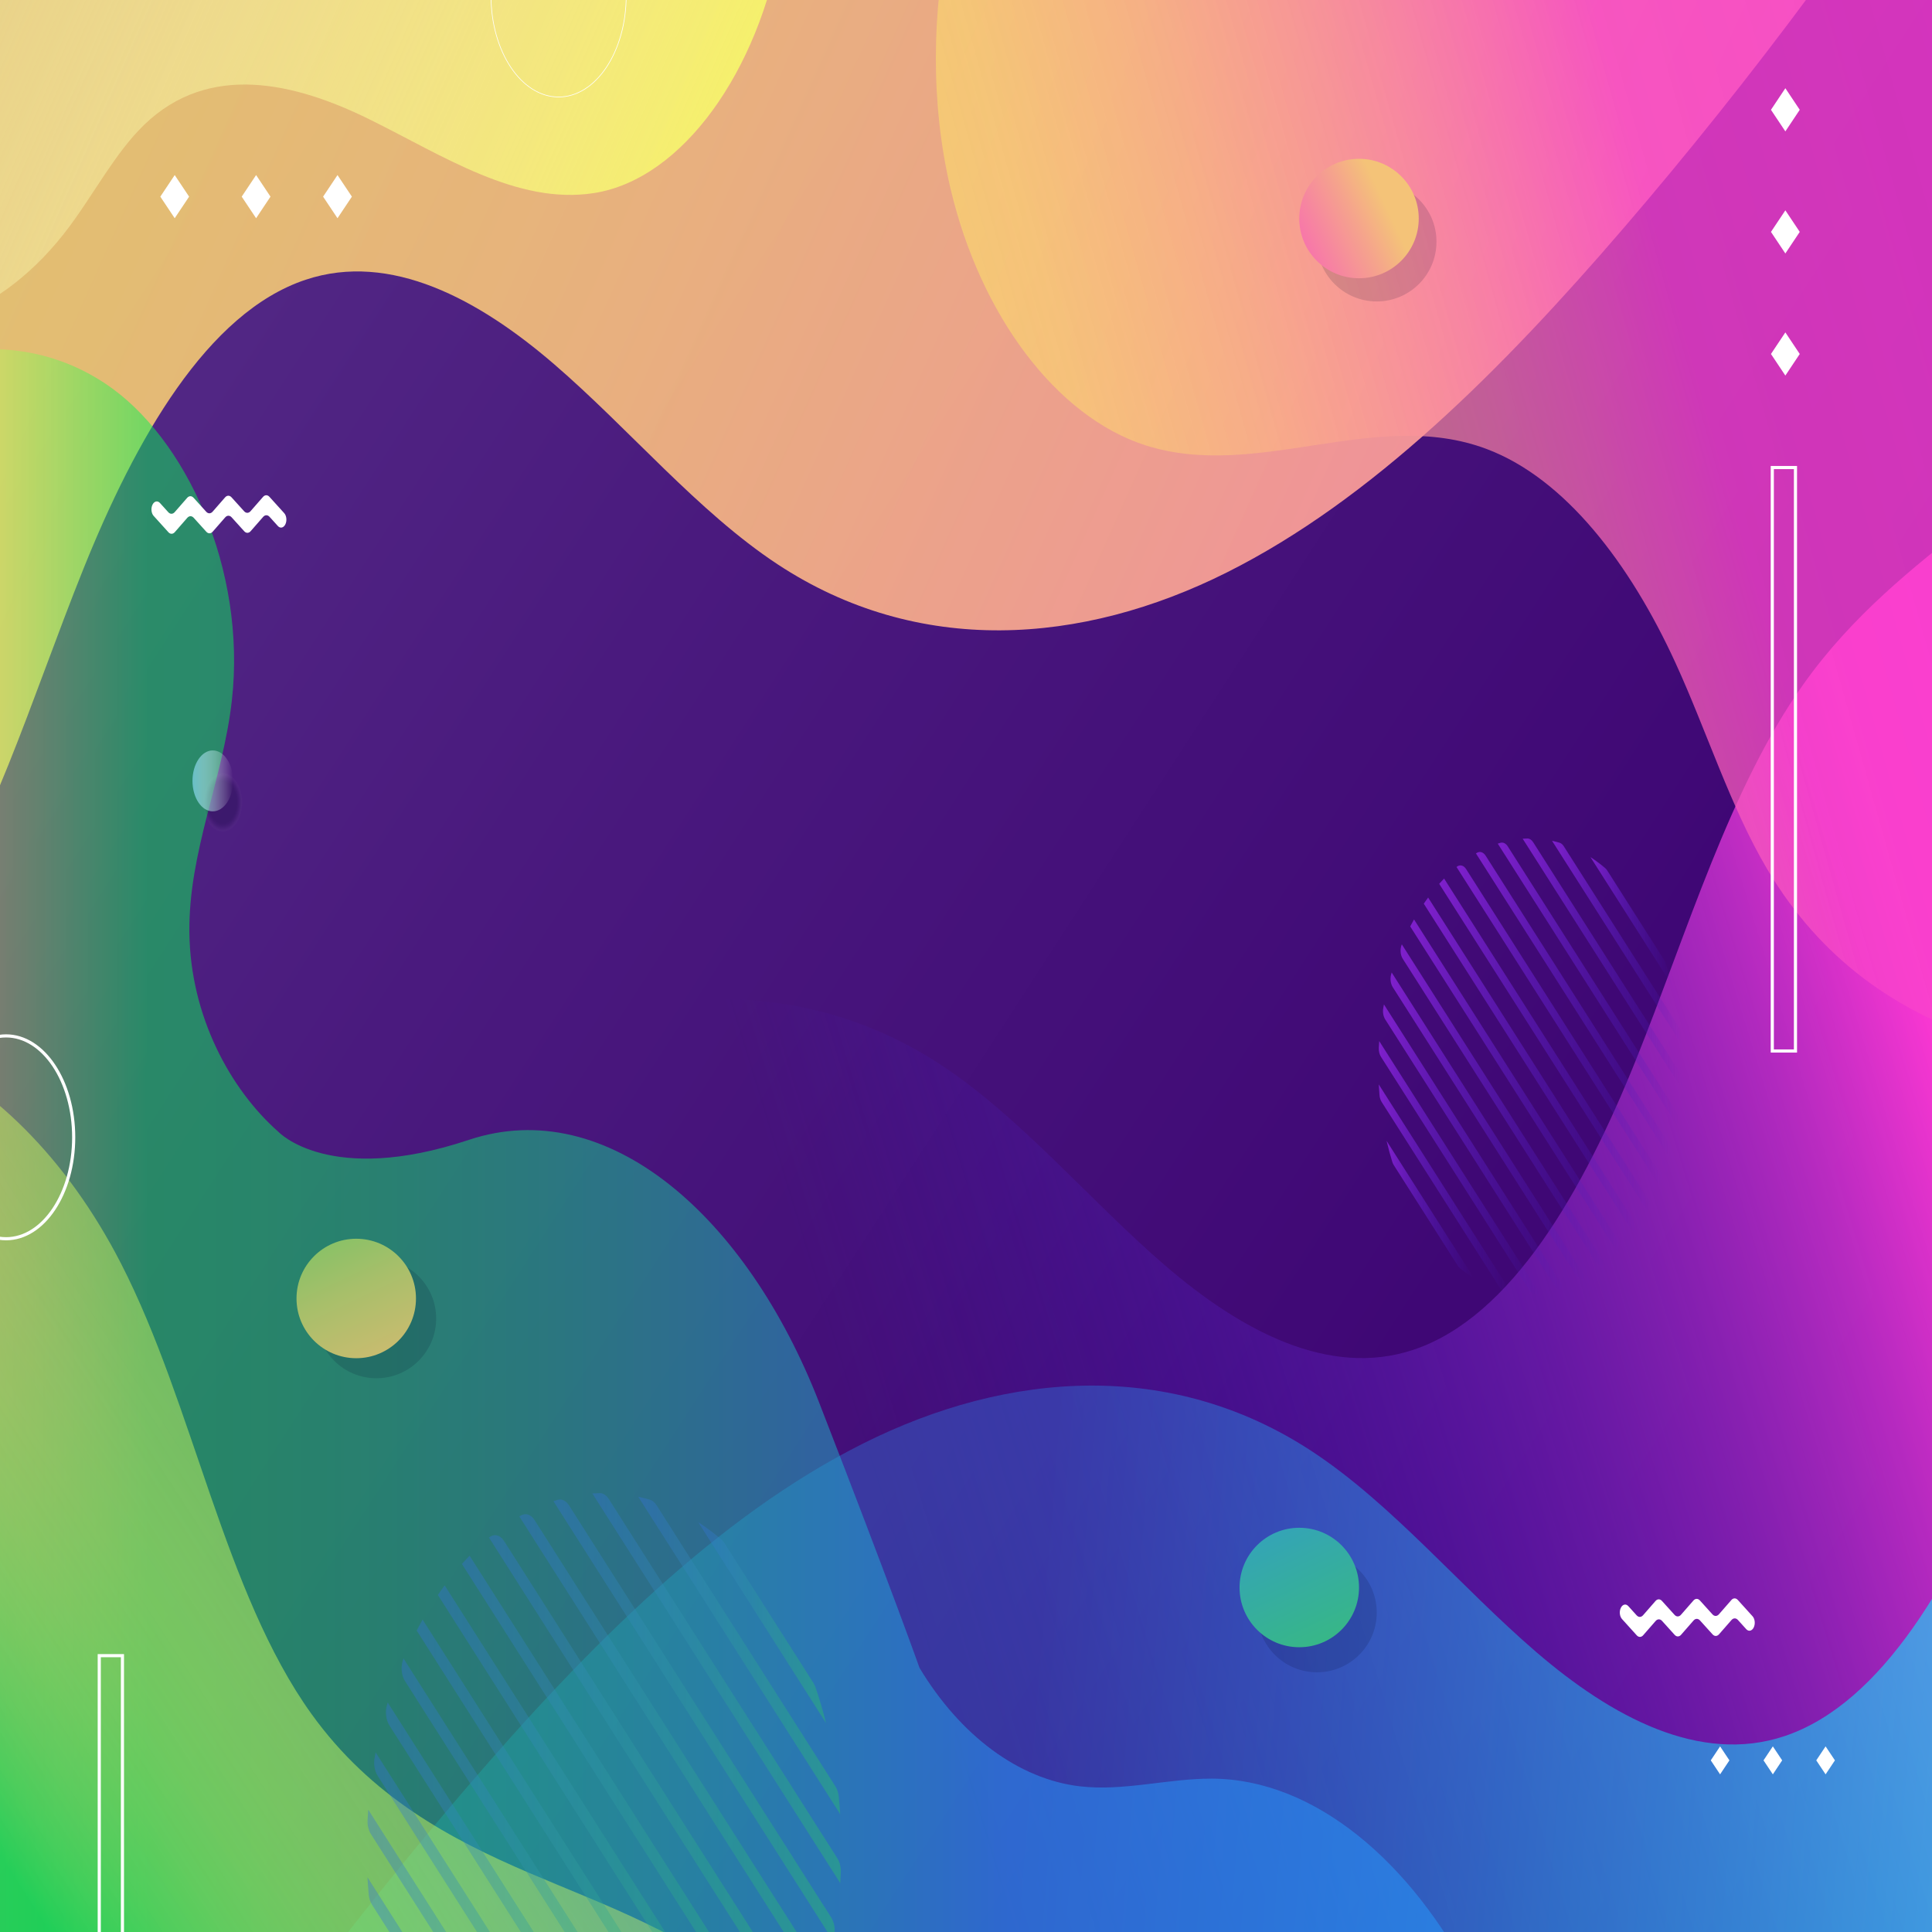 <?xml version="1.0" encoding="utf-8"?>
<!-- Generator: Adobe Illustrator 24.1.0, SVG Export Plug-In . SVG Version: 6.00 Build 0)  -->
<svg version="1.1" id="BACKGROUND" xmlns="http://www.w3.org/2000/svg" xmlns:xlink="http://www.w3.org/1999/xlink" x="0px" y="0px"
	 viewBox="0 0 3072 3072" style="enable-background:new 0 0 3072 3072;" xml:space="preserve">
<rect x="0" y="0" width="3072" height="3072" fill="#808080" stroke="none"/>
<style type="text/css">
	.st0{clip-path:url(#SVGID_2_);}
	.st1{fill:url(#SVGID_3_);}
	.st2{clip-path:url(#SVGID_5_);}
	.st3{fill:url(#SVGID_6_);}
	.st4{fill:url(#SVGID_7_);}
	.st5{fill:url(#SVGID_8_);}
	.st6{fill:url(#SVGID_9_);}
	.st7{fill:url(#SVGID_10_);}
	.st8{fill:url(#SVGID_11_);}
	.st9{fill:url(#SVGID_12_);}
	.st10{opacity:0.22;fill:url(#SVGID_13_);}
	.st11{fill:url(#SVGID_14_);}
	.st12{fill:#FFFFFF;}
	.st13{fill:url(#SVGID_15_);}
	.st14{fill:url(#SVGID_16_);}
	.st15{fill:url(#SVGID_17_);}
	.st16{fill:url(#SVGID_18_);}
	.st17{fill:url(#SVGID_19_);}
	.st18{fill:url(#SVGID_20_);}
	.st19{fill:url(#SVGID_21_);}
	.st20{fill:url(#SVGID_22_);}
	.st21{fill:url(#SVGID_23_);}
	.st22{fill:url(#SVGID_24_);}
	.st23{fill:url(#SVGID_25_);}
	.st24{fill:url(#SVGID_26_);}
	.st25{fill:url(#SVGID_27_);}
	.st26{fill:url(#SVGID_28_);}
	.st27{fill:url(#SVGID_29_);}
	.st28{opacity:0.36;}
	.st29{fill:url(#SVGID_30_);}
	.st30{fill:url(#SVGID_31_);}
	.st31{fill:url(#SVGID_32_);}
	.st32{fill:url(#SVGID_33_);}
	.st33{fill:url(#SVGID_34_);}
	.st34{fill:url(#SVGID_35_);}
	.st35{fill:url(#SVGID_36_);}
	.st36{fill:url(#SVGID_37_);}
	.st37{fill:url(#SVGID_38_);}
	.st38{fill:url(#SVGID_39_);}
	.st39{fill:url(#SVGID_40_);}
	.st40{fill:url(#SVGID_41_);}
	.st41{fill:url(#SVGID_42_);}
	.st42{fill:url(#SVGID_43_);}
	.st43{fill:url(#SVGID_44_);}
	.st44{fill:none;stroke:#FFFFFF;stroke-width:5;stroke-miterlimit:10;}
	.st45{fill:none;stroke:#FFFFFF;stroke-miterlimit:10;}
	.st46{opacity:0.14;fill:#000024;}
	.st47{fill:url(#SVGID_45_);}
	.st48{fill:url(#SVGID_46_);}
	.st49{fill:url(#SVGID_47_);}
</style>
<g>
	<g>
		<defs>
			<polyline id="SVGID_1_" points="3072,3072 0,3072 0,0 3072,0 			"/>
		</defs>
		<clipPath id="SVGID_2_">
			<use xlink:href="#SVGID_1_"  style="overflow:visible;"/>
		</clipPath>
		<g class="st0">
			<linearGradient id="SVGID_3_" gradientUnits="userSpaceOnUse" x1="-236.073" y1="387.962" x2="3270.941" y2="2659.982">
				<stop  offset="0" style="stop-color:#562F88"/>
				<stop  offset="0.333" style="stop-color:#4A1A7E"/>
				<stop  offset="0.726" style="stop-color:#3F0775"/>
				<stop  offset="1" style="stop-color:#3B0072"/>
			</linearGradient>
			<polyline class="st1" points="3072,3072 0,3072 0,0 3072,0 			"/>
			<g>
				<defs>
					<polyline id="SVGID_4_" points="3072,3072 0,3072 0,0 3072,0 					"/>
				</defs>
				<clipPath id="SVGID_5_">
					<use xlink:href="#SVGID_4_"  style="overflow:visible;"/>
				</clipPath>
				<g class="st2">
					<g>
						<linearGradient id="SVGID_6_" gradientUnits="userSpaceOnUse" x1="3200.899" y1="2008.513" x2="1442.926" y2="2547.311">
							<stop  offset="0" style="stop-color:#FD38D3"/>
							<stop  offset="0.013" style="stop-color:#F837D2;stop-opacity:0.987"/>
							<stop  offset="0.14" style="stop-color:#C930CC;stop-opacity:0.86"/>
							<stop  offset="0.271" style="stop-color:#A12AC7;stop-opacity:0.729"/>
							<stop  offset="0.404" style="stop-color:#8025C3;stop-opacity:0.596"/>
							<stop  offset="0.541" style="stop-color:#6621C0;stop-opacity:0.459"/>
							<stop  offset="0.682" style="stop-color:#541EBE;stop-opacity:0.318"/>
							<stop  offset="0.831" style="stop-color:#491DBC;stop-opacity:0.169"/>
							<stop  offset="1" style="stop-color:#461CBC;stop-opacity:0"/>
						</linearGradient>
						<path class="st3" d="M-453.29,3213.31h3639.98V899.03c-10.92-14.54-21.71-29.25-32.42-43.91l-17.49-27.4
							c-95.04,74.56-191.38,150.49-269.54,260.67c-116.91,164.81-183.53,391.81-266.39,597.89
							c-82.85,206.08-196.8,407.76-353.41,459.95c-134.85,44.94-275.05-30.85-394.84-134.02
							c-119.79-103.17-229.01-234.97-355.48-318.33c-223.13-147.06-483.45-128.87-714.6-12.99
							c-231.15,115.88-437.23,322.45-629.85,546.43c-102.51,119.2-202.12,244.02-298.57,374.12
							C-273.17,2773.13-401.47,2976.79-453.29,3213.31"/>
					</g>
					<g>
						<linearGradient id="SVGID_7_" gradientUnits="userSpaceOnUse" x1="3741.852" y1="1665.507" x2="-493.403" y2="-235.032">
							<stop  offset="3.409785e-07" style="stop-color:#FE5BCC"/>
							<stop  offset="0.071" style="stop-color:#FE69C2;stop-opacity:0.986"/>
							<stop  offset="0.385" style="stop-color:#FE9F9A;stop-opacity:0.923"/>
							<stop  offset="0.655" style="stop-color:#FFC77D;stop-opacity:0.869"/>
							<stop  offset="0.869" style="stop-color:#FFDF6B;stop-opacity:0.826"/>
							<stop  offset="1" style="stop-color:#FFE864;stop-opacity:0.8"/>
						</linearGradient>
						<path class="st4" d="M-131.07-227.33v1725.98C-15.9,1334.18,50.35,1109.2,132.54,904.77
							c82.85-206.08,196.8-407.76,353.41-459.95C620.81,399.88,761,475.67,880.8,578.84c119.79,103.17,229.01,234.97,355.48,318.33
							c223.13,147.06,483.45,128.87,714.6,12.99c231.15-115.88,437.23-322.45,629.85-546.44
							c102.51-119.2,202.12-244.02,298.57-374.12c49.94-67.36,100.01-139.67,145.59-216.93H-131.07z"/>
					</g>
					<g>
						<linearGradient id="SVGID_8_" gradientUnits="userSpaceOnUse" x1="1633.386" y1="2659.22" x2="3683.274" y2="2823.627">
							<stop  offset="1.971282e-07" style="stop-color:#269BFF;stop-opacity:0.3"/>
							<stop  offset="0.147" style="stop-color:#1DB2FF;stop-opacity:0.357"/>
							<stop  offset="0.418" style="stop-color:#0ED6FF;stop-opacity:0.461"/>
							<stop  offset="0.638" style="stop-color:#05ECFF;stop-opacity:0.546"/>
							<stop  offset="0.778" style="stop-color:#02F4FF;stop-opacity:0.6"/>
						</linearGradient>
						<path class="st5" d="M3252.22,2139.72c-20.2,54.09-40.34,108.21-61.55,160.96c-82.85,206.08-196.8,407.76-353.41,459.95
							c-134.85,44.94-275.05-30.85-394.84-134.02c-119.79-103.17-229.01-234.97-355.48-318.33
							c-223.13-147.06-483.45-128.87-714.6-12.99c-231.15,115.88-437.23,322.45-629.85,546.43
							c-101.84,118.43-200.81,242.41-296.67,371.59h2806.39V2139.72z"/>
					</g>
					<g>
						
							<linearGradient id="SVGID_9_" gradientUnits="userSpaceOnUse" x1="1564.782" y1="2337.122" x2="653.24" y2="258.806" gradientTransform="matrix(0 1 1 0 -1005.617 -1030.383)">
							<stop  offset="0" style="stop-color:#F7FB57"/>
							<stop  offset="0.134" style="stop-color:#F8FB69;stop-opacity:0.853"/>
							<stop  offset="0.404" style="stop-color:#FAFD98;stop-opacity:0.557"/>
							<stop  offset="0.78" style="stop-color:#FEFEE3;stop-opacity:0.143"/>
							<stop  offset="0.911" style="stop-color:#FFFFFF;stop-opacity:0"/>
						</linearGradient>
						<path class="st6" d="M-73.73-92.16v597.44c67.79-24.78,131.9-74.95,183.93-144.81c39.96-53.65,73.84-118.34,118.92-161.92
							c103.63-100.2,240.18-66.85,357.35-9.27c117.17,57.59,235.61,136.97,358.23,117.68c141.3-22.23,261.8-195.23,297.09-399.13
							H-73.73z"/>
					</g>
					<g>
						<linearGradient id="SVGID_10_" gradientUnits="userSpaceOnUse" x1="1665.152" y1="953.629" x2="4254.031" y2="224.724">
							<stop  offset="5.487623e-07" style="stop-color:#FFE964;stop-opacity:0.5"/>
							<stop  offset="0.052" style="stop-color:#FEDC6C;stop-opacity:0.535"/>
							<stop  offset="0.15" style="stop-color:#FDB882;stop-opacity:0.601"/>
							<stop  offset="0.282" style="stop-color:#FB7FA6;stop-opacity:0.69"/>
							<stop  offset="0.407" style="stop-color:#F843CB;stop-opacity:0.774"/>
							<stop  offset="0.884" style="stop-color:#F837D2;stop-opacity:0.842"/>
						</linearGradient>
						<path class="st7" d="M3145.73-116.74H1510.92c-29.97,133.79-31.06,282.49,0.26,415.76
							c47.77,203.32,169.3,363.72,309.83,408.92c177.8,57.19,366.44-60.34,542.83,5.98c124.38,46.76,227.66,181.65,300.31,340.16
							c49.72,108.49,87.6,229.79,145.94,328.15c86.29,145.5,207.16,224.95,335.65,268.32V-116.74z"/>
					</g>
					<g>
						<linearGradient id="SVGID_11_" gradientUnits="userSpaceOnUse" x1="-65.536" y1="1853.465" x2="2342.658" y2="1853.465">
							<stop  offset="8.151518e-07" style="stop-color:#E3FD5D;stop-opacity:0.4"/>
							<stop  offset="0.033" style="stop-color:#A1FA59;stop-opacity:0.427"/>
							<stop  offset="0.077" style="stop-color:#4EF654;stop-opacity:0.462"/>
							<stop  offset="0.109" style="stop-color:#1AF451;stop-opacity:0.488"/>
							<stop  offset="0.124" style="stop-color:#06F350;stop-opacity:0.5"/>
							<stop  offset="0.193" style="stop-color:#07F056;stop-opacity:0.5"/>
							<stop  offset="0.282" style="stop-color:#0AE866;stop-opacity:0.5"/>
							<stop  offset="0.383" style="stop-color:#0FDA81;stop-opacity:0.5"/>
							<stop  offset="0.492" style="stop-color:#16C7A7;stop-opacity:0.5"/>
							<stop  offset="0.607" style="stop-color:#1FAFD7;stop-opacity:0.5"/>
							<stop  offset="0.692" style="stop-color:#269BFF;stop-opacity:0.5"/>
						</linearGradient>
						<path class="st8" d="M2342.66,3151.87c-98.85-192.3-253.06-323.06-415.64-323.73c-70.1-0.29-140.08,20.37-209.96,12.21
							c-96.79-11.31-190.06-80.24-255.02-188.46c0,0-44.82-126.71-159.51-421.62s-335.87-491.52-557.06-417.79
							s-302.53-12.56-302.53-12.56c-76.54-67.3-140.32-184.09-141.82-317.15c-1.44-128.16,53.26-242.54,67.55-368.91
							c23.5-207.77-72.56-418.36-201-503.76c-73.04-48.56-153.35-62.39-233.21-51.58v2593.36H2342.66z"/>
					</g>
					<g>
						<linearGradient id="SVGID_12_" gradientUnits="userSpaceOnUse" x1="-51.011" y1="2870.32" x2="1114.778" y2="2112.687">
							<stop  offset="0" style="stop-color:#07F350;stop-opacity:0.7"/>
							<stop  offset="0.014" style="stop-color:#15F451;stop-opacity:0.693"/>
							<stop  offset="0.058" style="stop-color:#3EF654;stop-opacity:0.67"/>
							<stop  offset="0.108" style="stop-color:#64F757;stop-opacity:0.645"/>
							<stop  offset="0.163" style="stop-color:#84F959;stop-opacity:0.618"/>
							<stop  offset="0.223" style="stop-color:#A0FA5B;stop-opacity:0.587"/>
							<stop  offset="0.291" style="stop-color:#B6FB5C;stop-opacity:0.553"/>
							<stop  offset="0.37" style="stop-color:#C7FC5E;stop-opacity:0.513"/>
							<stop  offset="0.468" style="stop-color:#D2FD5E;stop-opacity:0.463"/>
							<stop  offset="0.606" style="stop-color:#D9FD5F;stop-opacity:0.393"/>
							<stop  offset="0.988" style="stop-color:#DBFD5F;stop-opacity:0.2"/>
						</linearGradient>
						<path class="st9" d="M-152.34,3268.61V1663.56c135.7,55.72,259.14,178.45,344.95,345.89
							c115.28,224.94,163.99,522.82,302.64,715.81c94.98,132.21,221.59,199.42,346.19,252.78
							c124.6,53.36,253.07,97.49,365.13,195.08c31.01,27,60.74,59.11,87.77,95.5H-152.34z"/>
					</g>
				</g>
			</g>
			<g>
				
					<radialGradient id="SVGID_13_" cx="1251.515" cy="1493.657" r="7.676" gradientTransform="matrix(4.096 0 0 6.144 -4772.068 -7901.184)" gradientUnits="userSpaceOnUse">
					<stop  offset="0.698" style="stop-color:#000024"/>
					<stop  offset="0.78" style="stop-color:#020226;stop-opacity:0.729"/>
					<stop  offset="0.821" style="stop-color:#0A0A2D;stop-opacity:0.591"/>
					<stop  offset="0.854" style="stop-color:#171738;stop-opacity:0.484"/>
					<stop  offset="0.882" style="stop-color:#2A2A48;stop-opacity:0.392"/>
					<stop  offset="0.906" style="stop-color:#43435D;stop-opacity:0.309"/>
					<stop  offset="0.929" style="stop-color:#616177;stop-opacity:0.234"/>
					<stop  offset="0.95" style="stop-color:#858596;stop-opacity:0.165"/>
					<stop  offset="0.97" style="stop-color:#AFAFBA;stop-opacity:0.099"/>
					<stop  offset="0.988" style="stop-color:#DCDCE1;stop-opacity:0.039"/>
					<stop  offset="1" style="stop-color:#FFFFFF;stop-opacity:0"/>
				</radialGradient>
				<ellipse class="st10" cx="354.14" cy="1275.84" rx="37.24" ry="55.85"/>
				<linearGradient id="SVGID_14_" gradientUnits="userSpaceOnUse" x1="306.049" y1="1241.658" x2="370.651" y2="1241.658">
					<stop  offset="0" style="stop-color:#68BFC6"/>
					<stop  offset="1" style="stop-color:#FFFFFF;stop-opacity:0"/>
				</linearGradient>
				<ellipse class="st11" cx="338.35" cy="1241.66" rx="32.3" ry="48.45"/>
			</g>
			<g>
				<g>
					<polygon class="st12" points="254.92,312.68 277.8,347 300.68,312.68 277.8,278.36 					"/>
					<polygon class="st12" points="384.34,312.68 407.22,347 430.1,312.68 407.22,278.36 					"/>
					<polygon class="st12" points="513.77,312.68 536.64,347 559.52,312.68 536.64,278.36 					"/>
				</g>
			</g>
			<g>
				<g>
					<polygon class="st12" points="2720.23,2799.08 2735.06,2821.33 2749.88,2799.08 2735.06,2776.84 					"/>
					<polygon class="st12" points="2804.11,2799.08 2818.93,2821.33 2833.76,2799.08 2818.93,2776.84 					"/>
					<polygon class="st12" points="2887.98,2799.08 2902.81,2821.33 2917.64,2799.08 2902.81,2776.84 					"/>
				</g>
			</g>
			<g>
				<g>
					<polygon class="st12" points="2838.83,597.18 2861.71,562.86 2838.83,528.54 2815.95,562.86 					"/>
					<polygon class="st12" points="2838.83,403.04 2861.71,368.72 2838.83,334.41 2815.95,368.72 					"/>
					<polygon class="st12" points="2838.83,208.91 2861.71,174.59 2838.83,140.27 2815.95,174.59 					"/>
				</g>
			</g>
			<path class="st12" d="M2602.54,2600.3l-23.5-25.99c-3.77-4.17-4.57-12.13-1.79-17.79l0,0c2.78-5.65,8.09-6.86,11.86-2.69
				l13.26,14.66c3.03,3.36,7.18,3.3,10.18-0.13l19.83-22.71c3-3.43,7.14-3.48,10.18-0.13l20.1,22.22c3.03,3.35,7.18,3.3,10.18-0.13
				l19.85-22.72c3-3.43,7.14-3.48,10.18-0.13l20.1,22.22c3.03,3.35,7.18,3.3,10.18-0.13l19.86-22.73c3-3.43,7.14-3.48,10.17-0.13
				l23.53,26c3.77,4.17,4.58,12.13,1.8,17.79v0c-2.78,5.66-8.09,6.86-11.86,2.7l-13.29-14.69c-3.03-3.35-7.18-3.3-10.17,0.13
				l-19.87,22.73c-3,3.43-7.14,3.48-10.18,0.13l-20.1-22.22c-3.03-3.35-7.18-3.3-10.18,0.13l-19.85,22.72
				c-3,3.43-7.14,3.48-10.18,0.13l-20.09-22.22c-3.03-3.36-7.18-3.3-10.18,0.13l-19.83,22.72
				C2609.72,2603.6,2605.58,2603.66,2602.54,2600.3z"/>
			<path class="st12" d="M267.77,846.26l-23.5-25.99c-3.77-4.17-4.57-12.13-1.79-17.79l0,0c2.78-5.65,8.09-6.86,11.86-2.69
				l13.26,14.66c3.03,3.36,7.18,3.3,10.18-0.13l19.83-22.71c3-3.43,7.14-3.48,10.18-0.13l20.1,22.22c3.03,3.35,7.18,3.3,10.18-0.13
				l19.85-22.72c3-3.43,7.14-3.48,10.18-0.13l20.1,22.22c3.03,3.35,7.18,3.3,10.17-0.13l19.86-22.73c3-3.43,7.14-3.48,10.17-0.13
				l23.53,26c3.77,4.17,4.58,12.13,1.8,17.79v0c-2.78,5.66-8.09,6.86-11.86,2.7l-13.29-14.69c-3.03-3.35-7.18-3.3-10.17,0.13
				l-19.87,22.73c-3,3.43-7.14,3.48-10.18,0.13l-20.1-22.22c-3.03-3.35-7.18-3.3-10.18,0.13l-19.85,22.72
				c-3,3.43-7.14,3.48-10.18,0.13l-20.09-22.22c-3.03-3.36-7.18-3.3-10.18,0.13l-19.83,22.72
				C274.95,849.57,270.8,849.62,267.77,846.26z"/>
			<g>
				<linearGradient id="SVGID_15_" gradientUnits="userSpaceOnUse" x1="2211.038" y1="1790.453" x2="2522.05" y2="1790.453">
					<stop  offset="0" style="stop-color:#7F20CC"/>
					<stop  offset="0.364" style="stop-color:#641EC4;stop-opacity:0.635"/>
					<stop  offset="0.751" style="stop-color:#4E1DBE;stop-opacity:0.248"/>
					<stop  offset="1" style="stop-color:#461CBC;stop-opacity:0"/>
				</linearGradient>
				<path class="st13" d="M2212.85,1546.3c-0.25,0.85-0.51,1.69-0.75,2.54c-2.06,7.03-1.06,15.25,2.47,20.81l292.01,459.01
					c3.54,5.56,8.96,7.44,13.74,4.68c0.58-0.33,1.15-0.67,1.73-1.01L2212.85,1546.3z"/>
				<linearGradient id="SVGID_16_" gradientUnits="userSpaceOnUse" x1="2226.997" y1="1757.169" x2="2552.606" y2="1757.169">
					<stop  offset="0" style="stop-color:#7F20CC"/>
					<stop  offset="0.364" style="stop-color:#641EC4;stop-opacity:0.635"/>
					<stop  offset="0.751" style="stop-color:#4E1DBE;stop-opacity:0.248"/>
					<stop  offset="1" style="stop-color:#461CBC;stop-opacity:0"/>
				</linearGradient>
				<path class="st14" d="M2228.98,1501.55l-0.05,0.12c-3.05,7.22-2.43,16.62,1.5,22.8l306.98,482.55
					c3.93,6.18,10.17,7.55,15.11,3.31l0.08-0.07L2228.98,1501.55z"/>
				<linearGradient id="SVGID_17_" gradientUnits="userSpaceOnUse" x1="2242.335" y1="1726.778" x2="2579.876" y2="1726.778">
					<stop  offset="0" style="stop-color:#7F20CC"/>
					<stop  offset="0.364" style="stop-color:#641EC4;stop-opacity:0.635"/>
					<stop  offset="0.751" style="stop-color:#4E1DBE;stop-opacity:0.248"/>
					<stop  offset="1" style="stop-color:#461CBC;stop-opacity:0"/>
				</linearGradient>
				<path class="st15" d="M2248.39,1461.97c-2.06,3.66-4.09,7.35-6.06,11.13l329.84,518.49c2.61-2.76,5.16-5.64,7.7-8.55
					L2248.39,1461.97z"/>
				<linearGradient id="SVGID_18_" gradientUnits="userSpaceOnUse" x1="2192.337" y1="1856.393" x2="2448.498" y2="1856.393">
					<stop  offset="0" style="stop-color:#7F20CC"/>
					<stop  offset="0.364" style="stop-color:#641EC4;stop-opacity:0.635"/>
					<stop  offset="0.751" style="stop-color:#4E1DBE;stop-opacity:0.248"/>
					<stop  offset="1" style="stop-color:#461CBC;stop-opacity:0"/>
				</linearGradient>
				<path class="st16" d="M2193.04,1655.36c-0.26,3.51-0.48,7.03-0.67,10.57c-0.29,5.35,1.02,10.64,3.5,14.52l236.05,371.05
					c2.47,3.89,5.93,6.1,9.51,5.92c2.37-0.12,4.72-0.29,7.07-0.51L2193.04,1655.36z"/>
				<linearGradient id="SVGID_19_" gradientUnits="userSpaceOnUse" x1="2204.785" y1="1922.95" x2="2343.399" y2="1922.95">
					<stop  offset="0" style="stop-color:#7F20CC"/>
					<stop  offset="0.364" style="stop-color:#641EC4;stop-opacity:0.635"/>
					<stop  offset="0.751" style="stop-color:#4E1DBE;stop-opacity:0.248"/>
					<stop  offset="1" style="stop-color:#461CBC;stop-opacity:0"/>
				</linearGradient>
				<path class="st17" d="M2204.78,1814c2.63,11.37,5.64,22.46,8.99,33.29c0.6,1.95,1.42,3.73,2.41,5.28l102.06,160.44
					c0.99,1.55,2.14,2.86,3.4,3.86c7.05,5.52,14.3,10.56,21.75,15.03L2204.78,1814z"/>
				<linearGradient id="SVGID_20_" gradientUnits="userSpaceOnUse" x1="2199.05" y1="1823.598" x2="2487.69" y2="1823.598">
					<stop  offset="0" style="stop-color:#7F20CC"/>
					<stop  offset="0.364" style="stop-color:#641EC4;stop-opacity:0.635"/>
					<stop  offset="0.751" style="stop-color:#4E1DBE;stop-opacity:0.248"/>
					<stop  offset="1" style="stop-color:#461CBC;stop-opacity:0"/>
				</linearGradient>
				<path class="st18" d="M2200.53,1597.03c-0.37,1.99-0.73,3.99-1.09,6c-1.11,6.37,0.15,13.18,3.18,17.94l269.22,423.19
					c3.03,4.76,7.51,6.97,11.8,5.6c1.35-0.43,2.7-0.88,4.05-1.35L2200.53,1597.03z"/>
				<linearGradient id="SVGID_21_" gradientUnits="userSpaceOnUse" x1="2192.265" y1="1889.542" x2="2402.599" y2="1889.542">
					<stop  offset="0" style="stop-color:#7F20CC"/>
					<stop  offset="0.364" style="stop-color:#641EC4;stop-opacity:0.635"/>
					<stop  offset="0.751" style="stop-color:#4E1DBE;stop-opacity:0.248"/>
					<stop  offset="1" style="stop-color:#461CBC;stop-opacity:0"/>
				</linearGradient>
				<path class="st19" d="M2192.27,1724.23c0.31,5.82,0.73,11.59,1.24,17.33c0.35,4.01,1.57,7.74,3.44,10.67l187.23,294.32
					c1.86,2.93,4.29,4.93,6.94,5.65c3.8,1.02,7.62,1.93,11.48,2.67L2192.27,1724.23z"/>
				<linearGradient id="SVGID_22_" gradientUnits="userSpaceOnUse" x1="2288.417" y1="1661.322" x2="2625.42" y2="1661.322">
					<stop  offset="0" style="stop-color:#7F20CC"/>
					<stop  offset="0.364" style="stop-color:#641EC4;stop-opacity:0.635"/>
					<stop  offset="0.751" style="stop-color:#4E1DBE;stop-opacity:0.248"/>
					<stop  offset="1" style="stop-color:#461CBC;stop-opacity:0"/>
				</linearGradient>
				<path class="st20" d="M2296.2,1396.93c-2.64,2.73-5.23,5.54-7.79,8.41l331.04,520.37c2.04-3.7,4.03-7.45,5.96-11.28
					L2296.2,1396.93z"/>
				<linearGradient id="SVGID_23_" gradientUnits="userSpaceOnUse" x1="2467.867" y1="1498.486" x2="2673.408" y2="1498.486">
					<stop  offset="0" style="stop-color:#7F20CC"/>
					<stop  offset="0.364" style="stop-color:#641EC4;stop-opacity:0.635"/>
					<stop  offset="0.751" style="stop-color:#4E1DBE;stop-opacity:0.248"/>
					<stop  offset="1" style="stop-color:#461CBC;stop-opacity:0"/>
				</linearGradient>
				<path class="st21" d="M2486.49,1345.56c-1.82-2.86-4.17-4.85-6.76-5.61c-3.92-1.15-7.88-2.15-11.87-3.01l205.54,323.1
					c-0.39-6.02-0.87-11.99-1.45-17.92c-0.38-3.91-1.6-7.53-3.42-10.38L2486.49,1345.56z"/>
				<linearGradient id="SVGID_24_" gradientUnits="userSpaceOnUse" x1="2528.944" y1="1465.077" x2="2659.013" y2="1465.077">
					<stop  offset="0" style="stop-color:#7F20CC"/>
					<stop  offset="0.364" style="stop-color:#641EC4;stop-opacity:0.635"/>
					<stop  offset="0.751" style="stop-color:#4E1DBE;stop-opacity:0.248"/>
					<stop  offset="1" style="stop-color:#461CBC;stop-opacity:0"/>
				</linearGradient>
				<path class="st22" d="M2555.56,1384.04c-0.89-1.4-1.91-2.6-3.02-3.56c-7.61-6.5-15.49-12.37-23.59-17.63l130.07,204.46
					c-3.13-12.39-6.66-24.47-10.64-36.18c-0.58-1.72-1.34-3.3-2.23-4.7L2555.56,1384.04z"/>
				<linearGradient id="SVGID_25_" gradientUnits="userSpaceOnUse" x1="2421.164" y1="1531.711" x2="2674.044" y2="1531.711">
					<stop  offset="0" style="stop-color:#7F20CC"/>
					<stop  offset="0.364" style="stop-color:#641EC4;stop-opacity:0.635"/>
					<stop  offset="0.751" style="stop-color:#4E1DBE;stop-opacity:0.248"/>
					<stop  offset="1" style="stop-color:#461CBC;stop-opacity:0"/>
				</linearGradient>
				<path class="st23" d="M2437.84,1339.18c-2.43-3.82-5.8-6.02-9.32-5.92c-2.46,0.07-4.91,0.19-7.35,0.36l252.27,396.55
					c0.23-3.65,0.43-7.32,0.59-11c0.23-5.27-1.08-10.43-3.51-14.25L2437.84,1339.18z"/>
				<linearGradient id="SVGID_26_" gradientUnits="userSpaceOnUse" x1="2346.817" y1="1597.573" x2="2656.24" y2="1597.573">
					<stop  offset="0" style="stop-color:#7F20CC"/>
					<stop  offset="0.364" style="stop-color:#641EC4;stop-opacity:0.635"/>
					<stop  offset="0.751" style="stop-color:#4E1DBE;stop-opacity:0.248"/>
					<stop  offset="1" style="stop-color:#461CBC;stop-opacity:0"/>
				</linearGradient>
				<path class="st24" d="M2362.32,1360.66c-3.48-5.47-8.82-7.48-13.54-4.83c-0.66,0.37-1.31,0.74-1.96,1.11l307.6,483.53
					c0.28-0.96,0.56-1.93,0.83-2.89c1.99-6.95,0.9-15.04-2.58-20.51L2362.32,1360.66z"/>
				<linearGradient id="SVGID_27_" gradientUnits="userSpaceOnUse" x1="2315.964" y1="1630.867" x2="2640.489" y2="1630.867">
					<stop  offset="0" style="stop-color:#7F20CC"/>
					<stop  offset="0.364" style="stop-color:#641EC4;stop-opacity:0.635"/>
					<stop  offset="0.751" style="stop-color:#4E1DBE;stop-opacity:0.248"/>
					<stop  offset="1" style="stop-color:#461CBC;stop-opacity:0"/>
				</linearGradient>
				<path class="st25" d="M2331.18,1381.82c-3.91-6.14-10.08-7.55-15.03-3.43l-0.19,0.16l322.63,507.15l0,0
					c3.04-7.38,2.38-16.92-1.62-23.19L2331.18,1381.82z"/>
				<linearGradient id="SVGID_28_" gradientUnits="userSpaceOnUse" x1="2263.898" y1="1694.048" x2="2604.127" y2="1694.048">
					<stop  offset="0" style="stop-color:#7F20CC"/>
					<stop  offset="0.364" style="stop-color:#641EC4;stop-opacity:0.635"/>
					<stop  offset="0.751" style="stop-color:#4E1DBE;stop-opacity:0.248"/>
					<stop  offset="1" style="stop-color:#461CBC;stop-opacity:0"/>
				</linearGradient>
				<path class="st26" d="M2604.13,1951.06l-333.31-523.94c-2.35,3.2-4.66,6.45-6.92,9.77l333.4,524.08
					C2599.62,1957.74,2601.89,1954.43,2604.13,1951.06z"/>
				<linearGradient id="SVGID_29_" gradientUnits="userSpaceOnUse" x1="2381.539" y1="1564.461" x2="2667.819" y2="1564.461">
					<stop  offset="0" style="stop-color:#7F20CC"/>
					<stop  offset="0.364" style="stop-color:#641EC4;stop-opacity:0.635"/>
					<stop  offset="0.751" style="stop-color:#4E1DBE;stop-opacity:0.248"/>
					<stop  offset="1" style="stop-color:#461CBC;stop-opacity:0"/>
				</linearGradient>
				<path class="st27" d="M2397.43,1345.75c-2.99-4.7-7.4-6.92-11.65-5.65c-1.42,0.42-2.83,0.87-4.24,1.33l284.84,447.74
					c0.37-2.09,0.73-4.19,1.08-6.29c1.05-6.31-0.23-13.01-3.22-17.72L2397.43,1345.75z"/>
			</g>
			<g class="st28">
				<linearGradient id="SVGID_30_" gradientUnits="userSpaceOnUse" x1="613.636" y1="3088.441" x2="1099.52" y2="3088.441">
					<stop  offset="0" style="stop-color:#3470DB"/>
					<stop  offset="1" style="stop-color:#2ACE5B"/>
				</linearGradient>
				<path class="st29" d="M616.47,2707.01c-0.4,1.32-0.79,2.64-1.18,3.97c-3.22,10.99-1.66,23.83,3.86,32.51l456.19,717.1
					c5.52,8.69,14,11.62,21.47,7.31c0.9-0.52,1.8-1.05,2.7-1.58L616.47,2707.01z"/>
				<linearGradient id="SVGID_31_" gradientUnits="userSpaceOnUse" x1="638.569" y1="3036.443" x2="1147.255" y2="3036.443">
					<stop  offset="0" style="stop-color:#3470DB"/>
					<stop  offset="1" style="stop-color:#2ACE5B"/>
				</linearGradient>
				<path class="st30" d="M641.66,2637.1l-0.08,0.19c-4.77,11.27-3.8,25.97,2.34,35.62l479.58,753.87
					c6.14,9.66,15.88,11.79,23.61,5.18l0.13-0.11L641.66,2637.1z"/>
				<linearGradient id="SVGID_32_" gradientUnits="userSpaceOnUse" x1="662.53" y1="2988.964" x2="1189.859" y2="2988.964">
					<stop  offset="0" style="stop-color:#3470DB"/>
					<stop  offset="1" style="stop-color:#2ACE5B"/>
				</linearGradient>
				<path class="st31" d="M671.99,2575.26c-3.22,5.72-6.4,11.48-9.46,17.39l515.3,810.02c4.08-4.32,8.06-8.81,12.03-13.36
					L671.99,2575.26z"/>
				<linearGradient id="SVGID_33_" gradientUnits="userSpaceOnUse" x1="584.42" y1="3191.457" x2="984.612" y2="3191.457">
					<stop  offset="0" style="stop-color:#3470DB"/>
					<stop  offset="1" style="stop-color:#2ACE5B"/>
				</linearGradient>
				<path class="st32" d="M585.53,2877.39c-0.4,5.48-0.75,10.99-1.05,16.52c-0.45,8.36,1.6,16.61,5.46,22.69l368.77,579.68
					c3.86,6.07,9.26,9.52,14.85,9.24c3.7-0.18,7.38-0.45,11.05-0.79L585.53,2877.39z"/>
				<linearGradient id="SVGID_34_" gradientUnits="userSpaceOnUse" x1="603.868" y1="3295.437" x2="820.42" y2="3295.437">
					<stop  offset="0" style="stop-color:#3470DB"/>
					<stop  offset="1" style="stop-color:#2ACE5B"/>
				</linearGradient>
				<path class="st33" d="M603.87,3125.24c4.1,17.76,8.82,35.09,14.04,52c0.94,3.04,2.22,5.83,3.76,8.25l159.45,250.65
					c1.54,2.43,3.34,4.47,5.32,6.03c11.02,8.62,22.34,16.49,33.97,23.47L603.87,3125.24z"/>
				<linearGradient id="SVGID_35_" gradientUnits="userSpaceOnUse" x1="594.908" y1="3140.223" x2="1045.84" y2="3140.223">
					<stop  offset="0" style="stop-color:#3470DB"/>
					<stop  offset="1" style="stop-color:#2ACE5B"/>
				</linearGradient>
				<path class="st34" d="M597.23,2786.26c-0.58,3.11-1.15,6.24-1.7,9.38c-1.74,9.95,0.24,20.59,4.97,28.03l420.59,661.13
					c4.73,7.44,11.72,10.89,18.43,8.76c2.11-0.67,4.22-1.38,6.32-2.1L597.23,2786.26z"/>
				<linearGradient id="SVGID_36_" gradientUnits="userSpaceOnUse" x1="584.308" y1="3243.245" x2="912.905" y2="3243.245">
					<stop  offset="0" style="stop-color:#3470DB"/>
					<stop  offset="1" style="stop-color:#2ACE5B"/>
				</linearGradient>
				<path class="st35" d="M584.31,2984.98c0.48,9.1,1.15,18.11,1.94,27.08c0.55,6.27,2.46,12.09,5.37,16.67l292.51,459.81
					c2.91,4.57,6.7,7.7,10.85,8.82c5.93,1.6,11.9,3.02,17.94,4.17L584.31,2984.98z"/>
				<linearGradient id="SVGID_37_" gradientUnits="userSpaceOnUse" x1="734.523" y1="2886.705" x2="1261.011" y2="2886.705">
					<stop  offset="0" style="stop-color:#3470DB"/>
					<stop  offset="1" style="stop-color:#2ACE5B"/>
				</linearGradient>
				<path class="st36" d="M746.69,2473.66c-4.12,4.26-8.17,8.65-12.17,13.14l517.17,812.96c3.18-5.79,6.29-11.64,9.32-17.62
					L746.69,2473.66z"/>
				<linearGradient id="SVGID_38_" gradientUnits="userSpaceOnUse" x1="1014.871" y1="2632.312" x2="1335.981" y2="2632.312">
					<stop  offset="0" style="stop-color:#3470DB"/>
					<stop  offset="1" style="stop-color:#2ACE5B"/>
				</linearGradient>
				<path class="st37" d="M1043.96,2393.4c-2.84-4.46-6.52-7.57-10.55-8.76c-6.13-1.79-12.31-3.36-18.54-4.71l321.11,504.76
					c-0.61-9.4-1.36-18.73-2.27-28c-0.6-6.11-2.5-11.76-5.34-16.22L1043.96,2393.4z"/>
				<linearGradient id="SVGID_39_" gradientUnits="userSpaceOnUse" x1="1110.289" y1="2580.119" x2="1313.492" y2="2580.119">
					<stop  offset="0" style="stop-color:#3470DB"/>
					<stop  offset="1" style="stop-color:#2ACE5B"/>
				</linearGradient>
				<path class="st38" d="M1151.87,2453.52c-1.39-2.18-2.98-4.07-4.72-5.56c-11.89-10.16-24.2-19.32-36.86-27.54l203.2,319.42
					c-4.88-19.35-10.41-38.23-16.62-56.52c-0.91-2.69-2.09-5.16-3.48-7.34L1151.87,2453.52z"/>
				<linearGradient id="SVGID_40_" gradientUnits="userSpaceOnUse" x1="941.909" y1="2684.217" x2="1336.975" y2="2684.217">
					<stop  offset="0" style="stop-color:#3470DB"/>
					<stop  offset="1" style="stop-color:#2ACE5B"/>
				</linearGradient>
				<path class="st39" d="M967.96,2383.43c-3.79-5.96-9.07-9.4-14.56-9.25c-3.84,0.1-7.67,0.29-11.49,0.57l394.11,619.51
					c0.36-5.71,0.67-11.43,0.92-17.18c0.36-8.23-1.69-16.29-5.48-22.26L967.96,2383.43z"/>
				<linearGradient id="SVGID_41_" gradientUnits="userSpaceOnUse" x1="825.759" y1="2787.113" x2="1309.159" y2="2787.113">
					<stop  offset="0" style="stop-color:#3470DB"/>
					<stop  offset="1" style="stop-color:#2ACE5B"/>
				</linearGradient>
				<path class="st40" d="M849.97,2416.99c-5.43-8.55-13.78-11.69-21.15-7.54c-1.02,0.57-2.04,1.15-3.07,1.74l480.55,755.4
					c0.44-1.5,0.87-3.01,1.3-4.52c3.11-10.85,1.4-23.49-4.03-32.04L849.97,2416.99z"/>
				<linearGradient id="SVGID_42_" gradientUnits="userSpaceOnUse" x1="777.559" y1="2839.127" x2="1284.553" y2="2839.127">
					<stop  offset="0" style="stop-color:#3470DB"/>
					<stop  offset="1" style="stop-color:#2ACE5B"/>
				</linearGradient>
				<path class="st41" d="M801.33,2450.04c-6.1-9.59-15.75-11.79-23.47-5.36l-0.3,0.25l504.03,792.3l0,0
					c4.75-11.53,3.72-26.43-2.53-36.23L801.33,2450.04z"/>
				<linearGradient id="SVGID_43_" gradientUnits="userSpaceOnUse" x1="696.218" y1="2937.831" x2="1227.746" y2="2937.831">
					<stop  offset="0" style="stop-color:#3470DB"/>
					<stop  offset="1" style="stop-color:#2ACE5B"/>
				</linearGradient>
				<path class="st42" d="M1227.75,3339.35l-520.71-818.53c-3.67,4.99-7.28,10.07-10.81,15.27l520.85,818.75
					C1220.7,3349.79,1224.25,3344.62,1227.75,3339.35z"/>
				<linearGradient id="SVGID_44_" gradientUnits="userSpaceOnUse" x1="880.005" y1="2735.383" x2="1327.248" y2="2735.383">
					<stop  offset="0" style="stop-color:#3470DB"/>
					<stop  offset="1" style="stop-color:#2ACE5B"/>
				</linearGradient>
				<path class="st43" d="M904.83,2393.71c-4.67-7.35-11.56-10.82-18.19-8.83c-2.22,0.66-4.42,1.36-6.63,2.07l444.99,699.49
					c0.58-3.27,1.15-6.54,1.69-9.83c1.64-9.85-0.35-20.33-5.03-27.68L904.83,2393.71z"/>
			</g>
			<rect x="2818.05" y="743.42" class="st44" width="36.86" height="927.74"/>
			<rect x="157.83" y="2632.61" class="st44" width="36.86" height="927.74"/>
			<ellipse class="st45" cx="888.21" cy="-7.05" rx="107.51" ry="161.27"/>
			<ellipse class="st44" cx="9.66" cy="1808.41" rx="107.51" ry="161.27"/>
		</g>
	</g>
</g>
<circle class="st46" cx="2094.13" cy="2564.06" r="94.98"/>
<circle class="st46" cx="598.55" cy="2096.53" r="94.98"/>
<linearGradient id="SVGID_45_" gradientUnits="userSpaceOnUse" x1="671.552" y1="2287.339" x2="442.023" y2="1801.049">
	<stop  offset="6.926126e-08" style="stop-color:#E0BA72"/>
	<stop  offset="0.118" style="stop-color:#D9BB71"/>
	<stop  offset="0.288" style="stop-color:#C6BC6F"/>
	<stop  offset="0.489" style="stop-color:#A7BF6A"/>
	<stop  offset="0.714" style="stop-color:#7CC265"/>
	<stop  offset="0.957" style="stop-color:#45C75D"/>
	<stop  offset="1" style="stop-color:#3AC85C"/>
</linearGradient>
<circle class="st47" cx="566.45" cy="2064.66" r="94.98"/>
<circle class="st46" cx="2189.11" cy="384.34" r="94.98"/>
<linearGradient id="SVGID_46_" gradientUnits="userSpaceOnUse" x1="2389.42" y1="239.571" x2="1912.554" y2="464.785">
	<stop  offset="0.389" style="stop-color:#F4C378"/>
	<stop  offset="0.49" style="stop-color:#F5A48C"/>
	<stop  offset="0.65" style="stop-color:#F779A8"/>
	<stop  offset="0.794" style="stop-color:#F95ABC"/>
	<stop  offset="0.915" style="stop-color:#FA47C9"/>
	<stop  offset="1" style="stop-color:#FA40CD"/>
</linearGradient>
<circle class="st48" cx="2160.91" cy="347.49" r="94.98"/>
<linearGradient id="SVGID_47_" gradientUnits="userSpaceOnUse" x1="2183.586" y1="2773.493" x2="1954.187" y2="2287.477">
	<stop  offset="0" style="stop-color:#3AC85C"/>
	<stop  offset="0.679" style="stop-color:#34A5B4"/>
	<stop  offset="1" style="stop-color:#3296D8"/>
</linearGradient>
<circle class="st49" cx="2065.94" cy="2524.23" r="94.98"/>
</svg>
